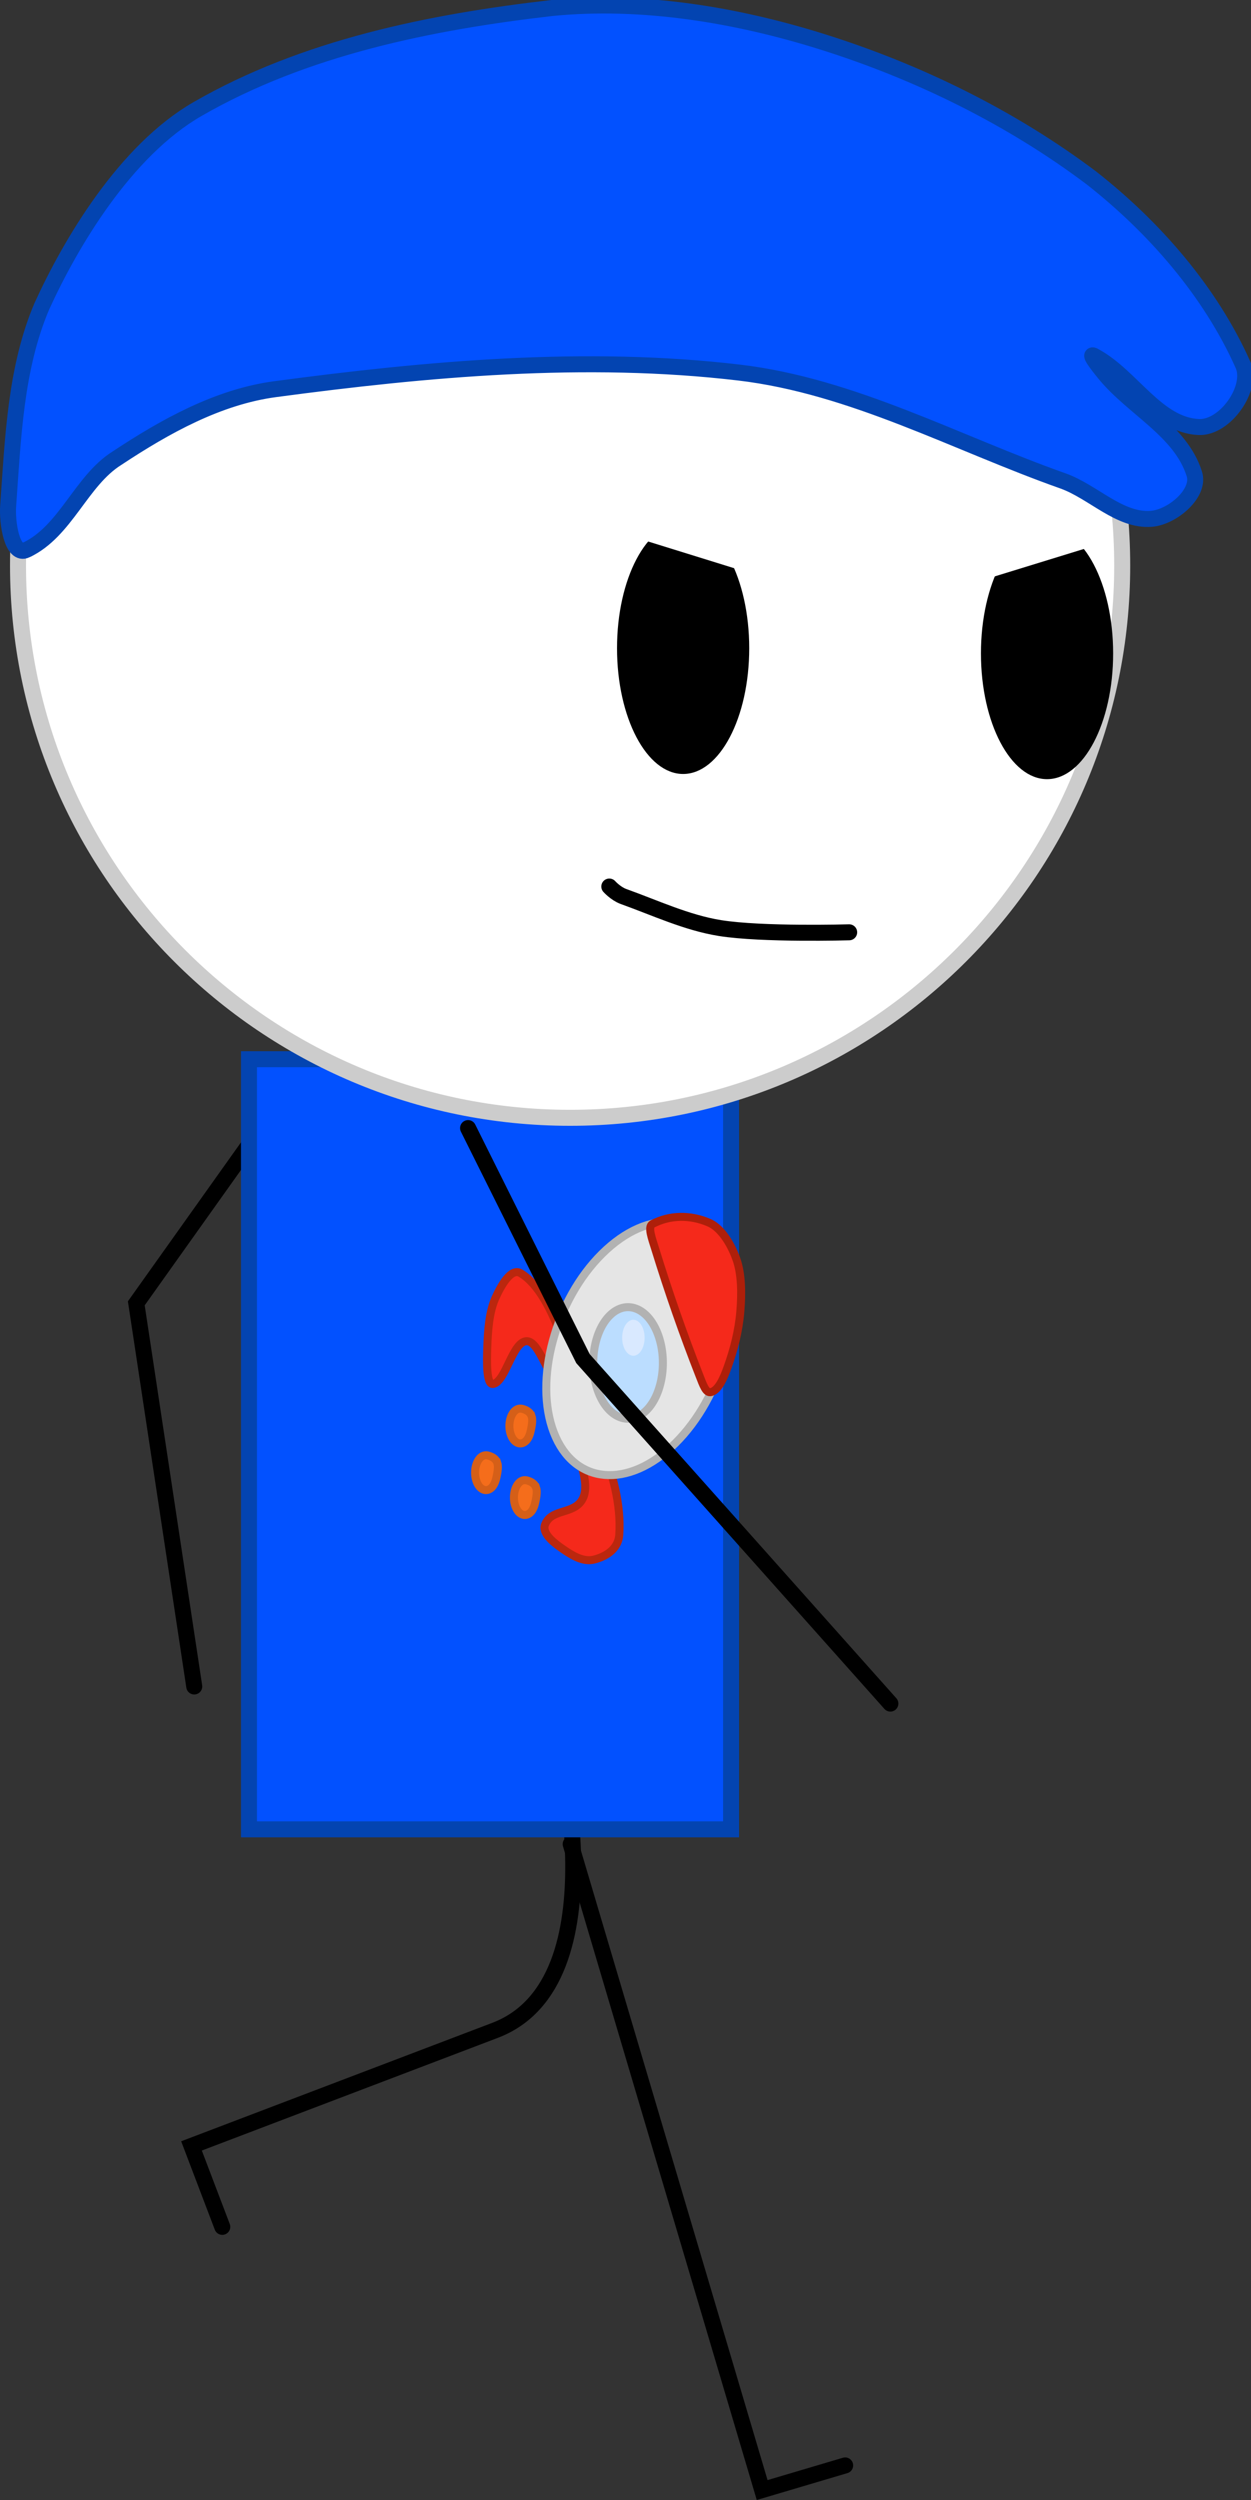 <svg version="1.1" xmlns="http://www.w3.org/2000/svg" xmlns:xlink="http://www.w3.org/1999/xlink" width="156.363" height="312.352" viewBox="0,0,156.363,312.352"><rect x="0" y="0" width="156.363" height="312.352" fill="#333333" stroke="none"/><defs><radialGradient cx="200.219" cy="260.929" r="8.753" gradientUnits="userSpaceOnUse" id="color-1"><stop offset="0" stop-color="#000000"/><stop offset="1" stop-color="#000000"/></radialGradient><radialGradient cx="214.018" cy="346.454" r="13.528" gradientUnits="userSpaceOnUse" id="color-2"><stop offset="0" stop-color="#000000"/><stop offset="1" stop-color="#000000"/></radialGradient><radialGradient cx="266.146" cy="333.772" r="13.184" gradientUnits="userSpaceOnUse" id="color-3"><stop offset="0" stop-color="#000000"/><stop offset="1" stop-color="#000000"/></radialGradient><radialGradient cx="288.534" cy="278.709" r="8.753" gradientUnits="userSpaceOnUse" id="color-4"><stop offset="0" stop-color="#000000"/><stop offset="1" stop-color="#000000"/></radialGradient></defs><g transform="translate(-186.867,-78.952)"><g data-paper-data="{&quot;isPaintingLayer&quot;:true}" fill-rule="nonzero" stroke-linejoin="miter" stroke-miterlimit="10" stroke-dasharray="" stroke-dashoffset="0" style="mix-blend-mode: normal"><path d="M211.146,289.66l-7.243,-47.871l22.837,-32.088" data-paper-data="{&quot;origPos&quot;:null,&quot;origRot&quot;:0}" id="ID0.16875446680933237" fill="none" stroke="url(#color-1)" stroke-width="2" stroke-linecap="round"/><path d="M256.36,295.334c0,0 8.28,31.241 -7.614,37.289c-14.809,5.635 -37.945,14.44 -37.945,14.44l3.849,10.113" data-paper-data="{&quot;origPos&quot;:null,&quot;origRot&quot;:0}" id="ID0.43897221656516194" fill="none" stroke="url(#color-2)" stroke-width="2" stroke-linecap="round"/><path d="M292.503,386.984l-10.374,3.076l-23.931,-80.702" data-paper-data="{&quot;origPos&quot;:null,&quot;origRot&quot;:0}" id="ID0.43897221656516194" fill="none" stroke="url(#color-3)" stroke-width="2" stroke-linecap="round"/><path d="M217.987,211.289l60.259,-0l0,96.22l-60.259,0z" id="ID0.7297499743290246" fill="#0251ff" stroke="#0344b1" stroke-width="2" stroke-linecap="butt"/><g data-paper-data="{&quot;origPos&quot;:null}" id="ID0.9996707611717284" stroke-width="1"><path d="M256.72,251.345c-1.33,0.146 -2.381,-4.908 -4.062,-4.827c-1.772,0.138 -2.579,5.091 -4.164,5.349c-0.86,0.139 -0.775,-2.914 -0.727,-4.441c0.072,-2.188 0.228,-4.508 1.006,-6.265c0.704,-1.589 1.983,-3.827 3.142,-3.148c2.246,1.317 3.964,4.733 5.166,8.068c0.551,1.526 0.517,5.151 -0.36,5.264z" id="ID0.10925169289112091" fill="#f5291b" stroke="#bb270e" stroke-linecap="round"/><path d="M262.073,259.71c1.325,3.212 2.464,7.201 2.195,11.007c-0.139,1.963 -1.961,2.794 -3.164,3.092c-1.33,0.329 -2.695,-0.485 -3.949,-1.362c-0.875,-0.613 -2.617,-1.858 -2.155,-3.027c0.853,-2.155 3.981,-1.095 4.851,-3.571c0.797,-2.371 -1.555,-6.139 -0.879,-7.978c0.456,-1.205 2.495,0.367 3.101,1.839z" id="ID0.10925169289112091" fill="#f5291b" stroke="#bb270e" stroke-linecap="round"/><path d="M277.308,236.936c1.261,3.267 1.214,7.404 0.121,11.447c-1.094,4.044 -3.234,7.996 -6.161,10.892c-2.927,2.896 -6.091,4.194 -8.839,3.951c-2.747,-0.243 -5.078,-2.027 -6.339,-5.295c-1.261,-3.267 -1.214,-7.404 -0.121,-11.447c1.094,-4.044 3.234,-7.996 6.161,-10.892c2.927,-2.896 6.091,-4.194 8.839,-3.951c2.747,0.243 5.078,2.027 6.339,5.295z" id="ID0.44616582430899143" fill="#e5e5e5" stroke="#b2b2b2" stroke-linecap="round"/><path d="M278.892,236.217c0.69,1.897 0.69,4.379 0.514,6.538c-0.195,2.485 -0.823,4.861 -1.597,7.018c-0.468,1.305 -1.119,2.855 -2.054,3.105c-0.648,0.188 -0.992,-0.856 -1.49,-2.126c-1.989,-5.078 -3.843,-10.375 -5.488,-15.709c-0.411,-1.332 -0.997,-2.83 -0.361,-3.166c2.191,-1.153 4.734,-1.153 7.005,-0.191c1.434,0.573 2.703,2.423 3.47,4.531z" id="ID0.34605008317157626" fill="#f5291b" stroke="#ae1f0a" stroke-linecap="round"/><path d="M269.072,245.574c0.631,1.636 0.789,3.53 0.532,5.267c-0.256,1.737 -0.926,3.318 -1.947,4.329c-1.022,1.011 -2.204,1.264 -3.289,0.853c-1.085,-0.409 -2.072,-1.482 -2.703,-3.118c-0.631,-1.636 -0.789,-3.53 -0.532,-5.267c0.256,-1.737 0.926,-3.318 1.947,-4.329c1.022,-1.011 2.204,-1.264 3.289,-0.853c1.085,0.409 2.072,1.482 2.703,3.118z" id="ID0.569763976149261" fill="#bbddff" stroke="#b2b2b2" stroke-linecap="butt"/><path d="M267.228,244.91c0.204,0.528 0.254,1.138 0.171,1.698c-0.082,0.561 -0.298,1.07 -0.627,1.396c-0.33,0.326 -0.71,0.407 -1.06,0.274c-0.35,-0.131 -0.668,-0.477 -0.872,-1.005c-0.204,-0.528 -0.254,-1.138 -0.171,-1.698c0.082,-0.561 0.298,-1.07 0.627,-1.396c0.33,-0.326 0.71,-0.407 1.06,-0.274c0.35,0.131 0.668,0.477 0.872,1.005z" id="ID0.17324856109917164" fill="#d9e9ff" stroke="none" stroke-linecap="butt"/><path d="M253.3,255.844c0.181,0.509 0.04,1.223 -0.073,1.771c-0.108,0.528 -0.29,1.039 -0.61,1.355c-0.32,0.316 -0.69,0.395 -1.03,0.267c-0.339,-0.128 -0.649,-0.464 -0.846,-0.976c-0.198,-0.512 -0.247,-1.105 -0.167,-1.649c0.08,-0.543 0.29,-1.039 0.61,-1.355c0.32,-0.316 0.688,-0.37 1.03,-0.267c0.386,0.118 0.864,0.317 1.086,0.854z" id="ID0.8451523161493242" fill="#f56d1b" stroke="#d55f18" stroke-linecap="round"/><path d="M253.867,264.785c0.181,0.509 0.04,1.223 -0.073,1.771c-0.108,0.528 -0.29,1.039 -0.61,1.355c-0.32,0.316 -0.69,0.395 -1.03,0.267c-0.339,-0.128 -0.649,-0.464 -0.846,-0.976c-0.198,-0.512 -0.247,-1.105 -0.167,-1.649c0.08,-0.543 0.29,-1.039 0.61,-1.355c0.32,-0.316 0.688,-0.37 1.03,-0.267c0.386,0.118 0.864,0.317 1.086,0.854z" id="ID0.8451523161493242" fill="#f56d1b" stroke="#d55f18" stroke-linecap="round"/><path d="M249.011,261.675c0.181,0.509 0.04,1.223 -0.073,1.771c-0.108,0.528 -0.29,1.039 -0.61,1.355c-0.32,0.316 -0.69,0.395 -1.03,0.267c-0.339,-0.128 -0.649,-0.464 -0.846,-0.976c-0.198,-0.512 -0.247,-1.105 -0.167,-1.649c0.08,-0.543 0.29,-1.039 0.61,-1.355c0.32,-0.316 0.688,-0.37 1.03,-0.267c0.386,0.118 0.864,0.317 1.086,0.854z" id="ID0.8451523161493242" fill="#f56d1b" stroke="#d55f18" stroke-linecap="round"/></g><path d="M298.155,291.798l-38.423,-43.103l-14.361,-28.799" data-paper-data="{&quot;origPos&quot;:null,&quot;origRot&quot;:0}" id="ID0.16875446680933237" fill="none" stroke="url(#color-4)" stroke-width="2" stroke-linecap="round"/><g data-paper-data="{&quot;origPos&quot;:null}"><g data-paper-data="{&quot;origPos&quot;:null}" id="ID0.4706640876829624" stroke-width="2"><path d="M258.126,80.6c19.038,-0 36.29,7.733 48.781,20.225c12.492,12.491 20.225,29.743 20.225,48.781c0,19.038 -7.733,36.29 -20.225,48.781c-12.491,12.492 -29.743,20.225 -48.781,20.225c-19.038,0 -36.29,-7.733 -48.781,-20.225c-12.492,-12.491 -20.225,-29.743 -20.225,-48.781c-0,-19.038 7.733,-36.29 20.225,-48.781c12.491,-12.492 29.743,-20.225 48.781,-20.225z" id="ID0.052302687894552946" fill="#ffffff" stroke="#cccccc" stroke-linecap="butt"/><path d="M190.156,147.663c-1.79,0.846 -2.418,-3.413 -2.268,-5.508c0.601,-8.378 0.908,-17.203 4.212,-24.946c3.588,-7.867 10.388,-19.401 19.438,-24.622c13.383,-7.712 29.115,-10.887 44.32,-12.635c11.303,-1.112 23.067,0.86 33.758,4.212c11.988,3.758 23.64,9.47 33.693,17.041c7.845,6.162 14.846,14.191 18.92,23.326c1.293,2.896 -2.217,7.9 -5.508,7.775c-5.212,-0.202 -8.352,-6.271 -12.959,-8.812c-1.05,-0.661 0.281,1.056 1.166,2.138c3.539,4.327 9.508,7.114 11.21,12.505c0.805,2.405 -2.703,5.431 -5.378,5.637c-3.977,0.301 -7.219,-3.364 -11.015,-4.73c-13.367,-4.722 -26.294,-11.863 -40.497,-13.542c-19.19,-2.268 -38.966,-0.469 -57.991,2.074c-7.114,0.951 -13.718,4.621 -19.762,8.618c-4.507,2.817 -6.381,9.114 -11.339,11.469z" id="ID0.12275043269619346" fill="#0251ff" stroke="#0344b1" stroke-linecap="round"/></g><path d="M323.578,149.482c1.495,2.844 2.421,6.772 2.421,11.107c0,4.335 -0.925,8.263 -2.421,11.107c-1.495,2.844 -3.561,4.606 -5.841,4.606c-2.279,0 -4.345,-1.761 -5.841,-4.606c-1.495,-2.844 -2.421,-6.772 -2.421,-11.107c0,-4.335 0.925,-8.263 2.421,-11.107c1.495,-2.844 3.561,-4.606 5.841,-4.606c2.279,0 4.345,1.761 5.841,4.606z" data-paper-data="{&quot;origPos&quot;:null}" id="ID0.2136117359623313" fill="#000000" stroke="none" stroke-width="1" stroke-linecap="butt"/><path d="M278.092,148.834c1.495,2.844 2.421,6.772 2.421,11.107c0,4.335 -0.925,8.263 -2.421,11.107c-1.495,2.844 -3.561,4.606 -5.841,4.606c-2.279,0 -4.345,-1.761 -5.841,-4.606c-1.495,-2.844 -2.421,-6.772 -2.421,-11.107c0,-4.335 0.925,-8.263 2.421,-11.107c1.495,-2.844 3.561,-4.606 5.841,-4.606c2.279,0 4.345,1.761 5.841,4.606z" data-paper-data="{&quot;origPos&quot;:null}" id="ID0.2136117359623313" fill="#000000" stroke="none" stroke-width="1" stroke-linecap="butt"/><path d="M293.005,195.434c0,0 -10.865,0.319 -16.166,-0.533c-4.152,-0.67 -8.076,-2.519 -12.062,-3.948c-0.978,-0.368 -1.752,-1.237 -1.752,-1.237" data-paper-data="{&quot;origPos&quot;:null}" id="ID0.46204856457188725" fill="none" stroke="#000000" stroke-width="2" stroke-linecap="round"/><path d="M257.833,143.489v-7.667l60,6l7.068,4.928l-28.402,8.739z" data-paper-data="{&quot;origPos&quot;:null}" fill="#ffffff" stroke="none" stroke-width="2" stroke-linecap="butt"/></g></g></g></svg>